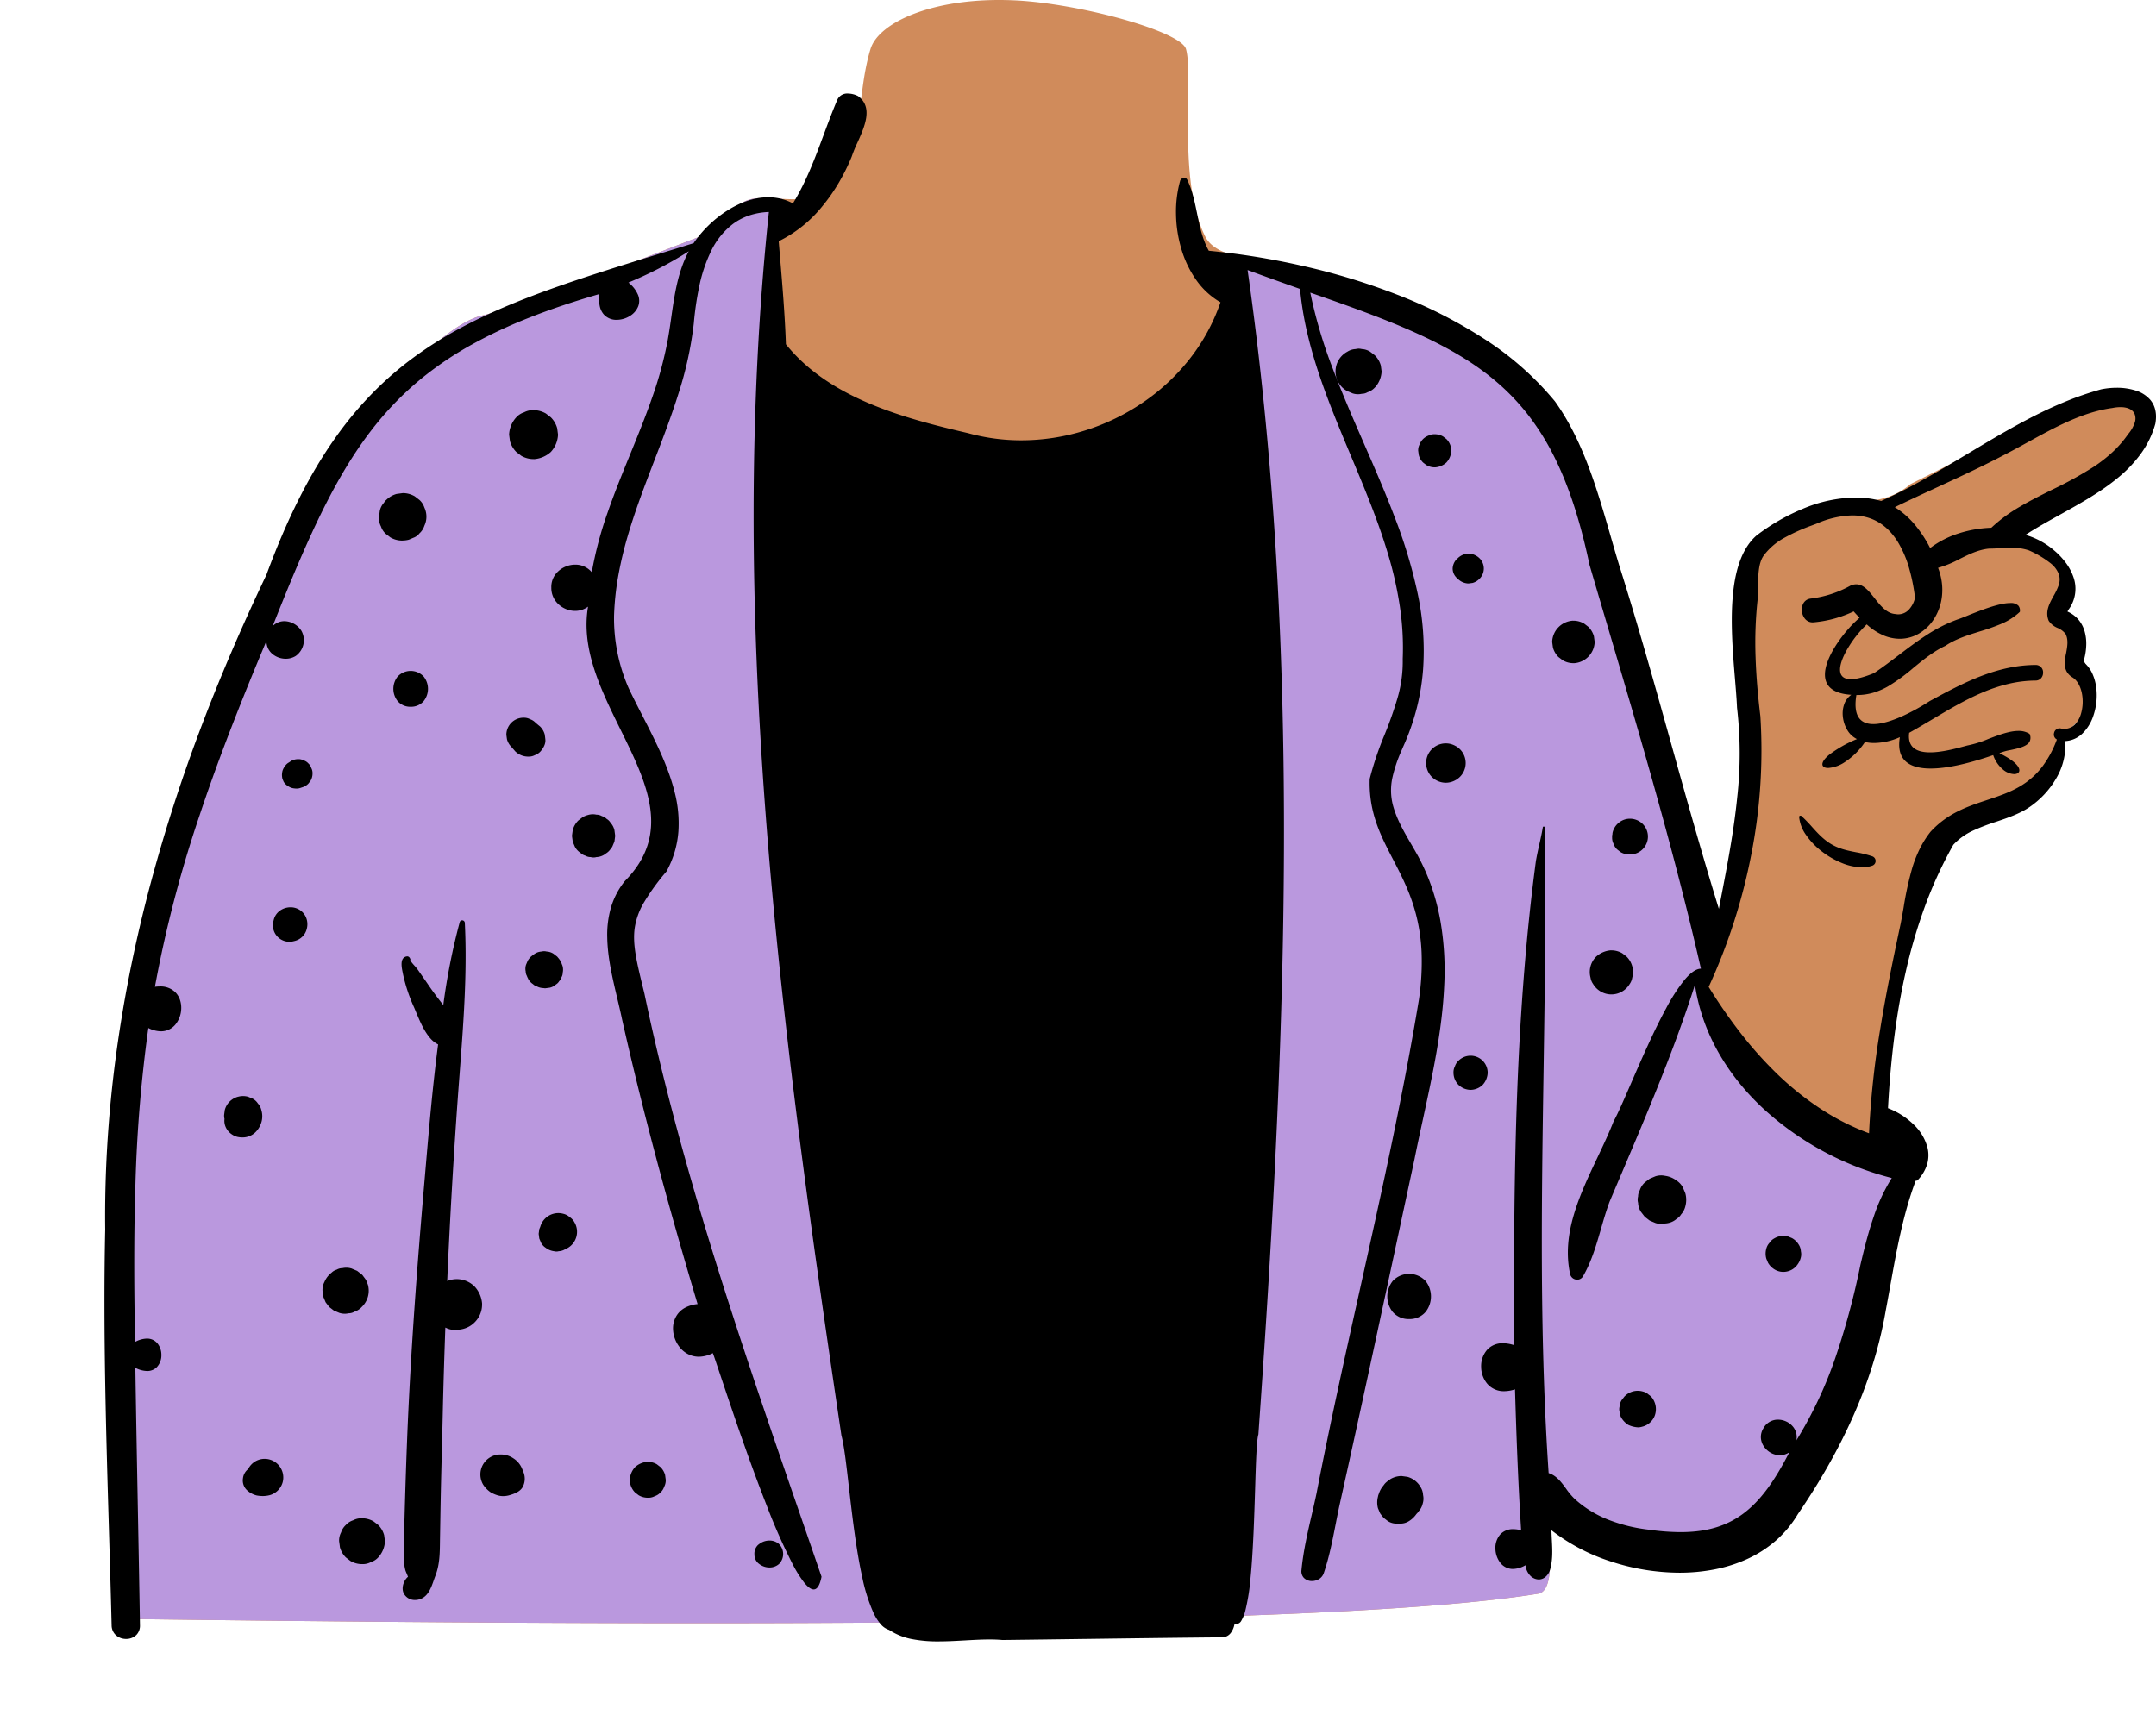 <svg xmlns="http://www.w3.org/2000/svg" width="970.13" height="772" viewBox="0 0 970.13 772">
  <g id="body_jacket-polka-dots" data-name="body/jacket-polka-dots" transform="translate(0 39)">
    <path id="_Skin" data-name="✋ Skin" d="M401.4.183c29.132,1.438,74.492,13.927,76.76,21.909,3.541,12.464-4.068,59.191,8.659,84.36,5.426,10.729,26.028,9.767,34.01,13.262C547.541,131.4,626.612,153.578,642.916,181.5c6.532,11.185,46.671,149.975,68,220.781a205.312,205.312,0,0,0,8.073,22.2l1.085-5.313q13.044-64.193,13.044-77.722c0-14.093-11.242-73.552,0-88.673,11.129-14.97,37.95-27.209,50.017-27.453l.361,0a30.831,30.831,0,0,0,20.625-7.43l8.543-4.3q65.188-32.711,76.172-35.886c11.684-3.378,31.57,3.819,21.627,14.623q-9.943,10.8-49.97,38.225l-10.062,7.994,1.216.635q19.506,10.268,22.938,17.286,3.538,7.233-3.4,17.112l.7.684q8.768,8.6,8.768,11.543v9.571q8.723,12.774,4.361,21.307t-13.83,14.787q-6.977,18.354-16.618,26.126t-33.324,12.939L806.958,404.7l-11.577,47.994-5.834,53.553,1.694,1.226c7.851,5.718,12.88,9.957,12.88,14.337,0,6.824-31.677,167.3-80.96,174.485-10.659,1.553-65.935-6.066-84.085-20.83l.268,1.595q6.406,38.689-2.71,40.183Q524.6,735.611.282,728.594-2.837,450.312,28.494,357.93c53.42-157.513,112.318-211.312,132.923-215.92,18.049-4.036,80.638-28.947,98.134-35.558,11.421-4.316,13.868-17.255,26.882-17.255l1.052.005c12.586.126,23.748,2.377,30.018-4.1,16.456-16.987,11.856-40.5,18.683-63.014C339.948,9.687,365.653-1.581,401.4.183Z" transform="translate(55.504 -39)" fill="#d08b5b"/>
    <path id="_Jacket" data-name="🧥 Jacket" d="M286.433,0l1.052.005C290.6.037,293.62.2,296.5.325l-6.077,20.707-.131,2.175q-5.919,107.09,104.882,102.53T505.4,55.644l-.023-1.33V27.127l1.162.223c5.607,1.049,11.01,1.733,14.287,3.167C547.541,42.208,626.612,64.381,642.916,92.3c6.532,11.185,46.671,149.975,68,220.781q1.169,3.881,2.434,7.575v13.994l-.232.849q-11.213,41.938,29.859,68.577,29.112,18.882,59.8,24.514a7.4,7.4,0,0,1,1.348,4.024c0,6.824-31.677,167.3-80.96,174.485-10.659,1.553-65.935-6.066-84.085-20.83l.268,1.595.25,1.533q5.973,37.186-2.96,38.651Q524.6,646.414.282,639.4-2.837,361.115,28.494,268.734C81.914,111.22,140.812,57.422,161.417,52.814c18.049-4.036,80.638-28.947,98.134-35.558C270.972,12.94,273.419,0,286.433,0Z" transform="translate(55.504 50.197)" fill="#ba98de"/>
    <path id="_Ink" data-name="🖍 Ink" d="M375.345,696.619a59.649,59.649,0,0,1-11.92-1.023,28.108,28.108,0,0,1-10.342-4.148,8.3,8.3,0,0,1-3.837-2.62,22.069,22.069,0,0,1-3.25-5.158,76.682,76.682,0,0,1-5.013-15.944c-2.773-12.471-4.56-28.02-6-40.515-1.168-10.16-2.177-18.935-3.367-23.233L330,593.079c-5.874-39.656-12.683-86.61-18.646-134.184-6.2-49.492-10.741-93.663-13.874-135.038-1.755-23.18-3.095-45.949-3.982-67.676-.942-23.076-1.41-45.852-1.39-67.693.021-22.989.582-45.748,1.669-67.645,1.136-22.9,2.883-45.618,5.194-67.531a31.356,31.356,0,0,0-8.947,1.6,26.588,26.588,0,0,0-7.189,3.761,33.743,33.743,0,0,0-9.919,12.358,67.26,67.26,0,0,0-5.339,16.055,141.2,141.2,0,0,0-2.394,16.452,163.526,163.526,0,0,1-6.817,31.268c-3.172,10.186-7.082,20.357-10.862,30.193l0,0c-4.29,11.16-8.726,22.7-12.09,34.285a169.126,169.126,0,0,0-4.174,17.584A123.921,123.921,0,0,0,229.3,235a78.574,78.574,0,0,0,6.489,32.42c1.884,4,3.944,8.01,6.124,12.258,5.746,11.2,11.687,22.774,14.63,34.634a55.567,55.567,0,0,1,1.713,17.888,44.2,44.2,0,0,1-1.637,8.966,45.311,45.311,0,0,1-3.716,8.935,101.2,101.2,0,0,0-10.131,13.947,31.633,31.633,0,0,0-4.157,11.409c-1.08,7.527.911,15.613,4.209,29.01l.129.522c4.04,19.288,8.724,38.821,14.317,59.716,4.982,18.613,10.578,37.887,17.107,58.926,12.128,39.079,25.711,78.426,38.846,116.477,3.094,8.963,6.294,18.232,9.438,27.394-.73,3.805-1.918,5.734-3.531,5.735-1.167,0-2.584-1.01-4.21-3a52.442,52.442,0,0,1-5.136-8.15A268.541,268.541,0,0,1,298.005,635.5c-8.1-20.577-15.984-44.126-20.693-58.2l-.011-.033c-1.756-5.246-3.025-9.036-3.549-10.388a13.982,13.982,0,0,1-6.273,1.618,10.62,10.62,0,0,1-4.622-1.039,11.46,11.46,0,0,1-3.6-2.736,13.69,13.69,0,0,1-3.391-8.274,10.8,10.8,0,0,1,2.36-7.536,10.548,10.548,0,0,1,3.476-2.692,15.313,15.313,0,0,1,5.194-1.412c-14.1-47.2-25.221-89.127-34-128.191l-.256-1.216c-.58-2.7-1.22-5.395-1.9-8.251-2.137-9-4.347-18.3-4.5-27.333a44.4,44.4,0,0,1,1.594-13.21,34.625,34.625,0,0,1,6.322-12.172c21.125-21.362,9.9-44.142-1.983-68.26-8.765-17.79-17.829-36.184-14.569-55.249a9.708,9.708,0,0,1-5.824,1.915,10.911,10.911,0,0,1-4.24-.88,11.235,11.235,0,0,1-3.583-2.436,9.852,9.852,0,0,1-2.882-7.119,9.431,9.431,0,0,1,2.721-7.009,11.372,11.372,0,0,1,8.025-3.377,9.617,9.617,0,0,1,7.465,3.415,168.778,168.778,0,0,1,7.136-26.905c3.031-8.771,6.61-17.538,10.072-26.017,3.387-8.3,6.89-16.875,9.876-25.451a172.275,172.275,0,0,0,7.123-26.279l.293-1.707c.486-2.828.9-5.739,1.3-8.555v-.01C256.522,90.492,258,80.129,262.923,71a173.776,173.776,0,0,1-27.15,14.07,13.967,13.967,0,0,1,4.357,5.638,7.062,7.062,0,0,1,.077,4.98,9.029,9.029,0,0,1-3.84,4.465,11.36,11.36,0,0,1-5.869,1.7,7.586,7.586,0,0,1-5.812-2.429,8.285,8.285,0,0,1-1.8-3.645,15.862,15.862,0,0,1-.173-5.544c-11.664,3.374-21.941,6.834-31.418,10.578a216.249,216.249,0,0,0-25.712,12.007,154.769,154.769,0,0,0-21,13.879,137.533,137.533,0,0,0-17.27,16.193c-9.93,11.041-18.61,24.1-27.318,41.1-8.652,16.888-16.785,36.731-24.285,55.658a7.46,7.46,0,0,1,5.277-2.189,9.3,9.3,0,0,1,7.65,4.366,8.69,8.69,0,0,1-2.605,11.319,8.361,8.361,0,0,1-4.459,1.229,9.37,9.37,0,0,1-5.954-2.112,7.5,7.5,0,0,1-2.73-5.924l-1.544,3.682c-12.142,29.034-21.2,52.772-28.5,74.706a550.345,550.345,0,0,0-20.138,77.292,16.024,16.024,0,0,1,2.229-.163,9.478,9.478,0,0,1,7.039,2.693,8.92,8.92,0,0,1,2.022,3.4,11.252,11.252,0,0,1,.549,4,11.8,11.8,0,0,1-2.533,6.941,8.346,8.346,0,0,1-6.621,3.156,12.764,12.764,0,0,1-5.646-1.48,640.467,640.467,0,0,0-5.815,70.5c-.8,24.91-.539,49.762-.174,70.786a11.657,11.657,0,0,1,5.321-1.518,6.005,6.005,0,0,1,4.865,2.282,8.186,8.186,0,0,1,1.669,5.019,7.779,7.779,0,0,1-2.048,5.557,6.025,6.025,0,0,1-4.394,1.744,12.009,12.009,0,0,1-5.262-1.433c.326,21.706.744,43.774,1.149,65.116.315,16.6.64,33.77.921,50.745a5.874,5.874,0,0,1-1.606,4.332,6.5,6.5,0,0,1-4.634,1.818,6.827,6.827,0,0,1-4.411-1.539,6.022,6.022,0,0,1-2.1-4.61c-.347-13.894-.766-28.01-1.172-41.66C.73,602.963-.647,556.694.337,511.22c-.149-12.677.174-25.614.96-38.454.768-12.547,2-25.354,3.659-38.066,1.62-12.407,3.7-25.071,6.166-37.64,2.409-12.252,5.263-24.76,8.483-37.175a730.61,730.61,0,0,1,23.15-72.8C51.4,264.041,61.534,240.328,72.878,216.6c9.151-24.9,19.251-45.013,30.876-61.472a161.687,161.687,0,0,1,18.114-21.564,152.249,152.249,0,0,1,20.31-16.979c13.186-9.237,28.58-17.117,48.445-24.8,18.091-7,37.943-13.132,60.93-20.237l.007,0q6.552-2.025,13.532-4.193a52.79,52.79,0,0,1,14.553-14.292c6.367-4.171,12.954-6.375,19.047-6.375a23.277,23.277,0,0,1,11.1,2.748c5.942-9.591,9.985-20.485,13.894-31.02,1.953-5.262,3.972-10.7,6.185-15.848A4.9,4.9,0,0,1,334.54,0a10.4,10.4,0,0,1,4.575,1.159c3.064,2.24,4.259,5.391,3.655,9.634-.528,3.707-2.367,7.789-3.989,11.39a59.048,59.048,0,0,0-2.568,6.286,92.219,92.219,0,0,1-5.67,11.474,80.919,80.919,0,0,1-7.39,10.631,58.187,58.187,0,0,1-19.76,15.9c.208,2.534.432,5.2.611,7.335,1.073,12.78,2.182,25.99,2.628,39.035,8.822,10.943,21.033,19.629,37.33,26.555,14.686,6.241,30.737,10.211,44.629,13.443a89.987,89.987,0,0,0,23.984,3.225,95.822,95.822,0,0,0,28.567-4.4,98.459,98.459,0,0,0,25.964-12.509,93.66,93.66,0,0,0,21.1-19.583,86.685,86.685,0,0,0,13.977-25.622,34.3,34.3,0,0,1-11.041-10.212A47.517,47.517,0,0,1,484.5,69.7a58.014,58.014,0,0,1-2.336-15.6,52.087,52.087,0,0,1,1.881-14.886,2.011,2.011,0,0,1,1.829-1.267,1.438,1.438,0,0,1,1.341.847c2.29,4.709,3.372,10,4.419,15.122,1.172,5.73,2.383,11.653,5.288,16.845a334.711,334.711,0,0,1,41.766,6.711A299,299,0,0,1,581.624,90.5a213.745,213.745,0,0,1,39.519,20.1,137.711,137.711,0,0,1,31.51,27.913c12.668,17.654,18.991,39.579,25.106,60.782l0,.005c1.26,4.368,2.562,8.884,3.882,13.213,8.449,26.77,16.124,54.274,23.546,80.872l0,.011c6.745,24.173,13.72,49.168,21.252,73.528l1.866-9.68c2.45-12.786,4.96-26.425,6.362-40.235a177.618,177.618,0,0,0-.059-40.575l-.062-1.3c-.181-3.466-.51-7.442-.858-11.651-1.829-22.1-4.333-52.366,9.713-64.593a92.4,92.4,0,0,1,20.83-12.011,62.776,62.776,0,0,1,23.619-5.062,42.972,42.972,0,0,1,11.61,1.543C813,177.344,826,169.544,838.58,162c9.414-5.646,19.145-11.482,29.019-16.525,5.315-2.715,10.247-4.99,15.078-6.956a138.867,138.867,0,0,1,15.766-5.392,35.433,35.433,0,0,1,7.026-.711,27.557,27.557,0,0,1,8.513,1.249,14.167,14.167,0,0,1,6.56,4.168c2.294,2.729,3.069,6.344,2.3,10.746a42.018,42.018,0,0,1-6.518,13.516,58.029,58.029,0,0,1-10.253,10.778c-7.769,6.457-17.1,11.642-26.122,16.656-5.522,3.069-10.738,5.967-15.538,9.1a34.557,34.557,0,0,1,12.8,6.923,33.115,33.115,0,0,1,5.226,5.484,23.732,23.732,0,0,1,3.452,6.341,15.757,15.757,0,0,1-2.327,15.182,4.511,4.511,0,0,1-.25.59,13.557,13.557,0,0,1,5.031,3.757,14.292,14.292,0,0,1,2.685,5.223,20.274,20.274,0,0,1,.714,6.033,27.512,27.512,0,0,1-.881,6.187c-.087.888-.234,1.085-.289,1.159-.029.039-.029.039.026.093a5.356,5.356,0,0,1,.743.978,14.557,14.557,0,0,1,3.275,4.768,21.809,21.809,0,0,1,1.625,6.048,28.363,28.363,0,0,1-1.441,13.034,19.551,19.551,0,0,1-4.783,7.608,12.085,12.085,0,0,1-7.707,3.4,29.327,29.327,0,0,1-4.194,16.947,38.707,38.707,0,0,1-5.381,7.178,39.9,39.9,0,0,1-6.755,5.726c-4.359,2.921-9.621,4.7-14.709,6.421a91.813,91.813,0,0,0-10.484,4.026,28.12,28.12,0,0,0-8.857,6.363,188.506,188.506,0,0,0-12.812,27.823,238.008,238.008,0,0,0-8.64,29.514c-4.1,18.1-6.7,38.123-7.943,61.217a33.51,33.51,0,0,1,11.334,7.149,22.144,22.144,0,0,1,6.472,10.7,14.49,14.49,0,0,1-.182,7.35,17.985,17.985,0,0,1-4.447,7.361h-.01c-.232.027-.471.055-.71.075-5.674,15.141-8.574,31.326-11.379,46.979-.664,3.706-1.35,7.533-2.061,11.281a190.741,190.741,0,0,1-5.924,24.521,217.092,217.092,0,0,1-8.89,23.485c-3.3,7.41-7.126,14.96-11.383,22.441-4.009,7.045-8.518,14.241-13.4,21.386a49.519,49.519,0,0,1-9.982,11.964,53.258,53.258,0,0,1-12.737,8.175,65.406,65.406,0,0,1-14.686,4.686,81.9,81.9,0,0,1-15.828,1.5,99.943,99.943,0,0,1-31.174-5.148A86.607,86.607,0,0,1,651.1,646.6c.028,1.448.105,2.913.18,4.329.247,4.667.5,9.494-1.03,14.119a6.875,6.875,0,0,1-2.176,2.818,4.569,4.569,0,0,1-2.676.88,5.465,5.465,0,0,1-3.878-1.758,7.885,7.885,0,0,1-2.111-4.649,11.6,11.6,0,0,1-5.618,1.68,7.126,7.126,0,0,1-5.727-2.8,10.69,10.69,0,0,1-2.175-6.157,9.163,9.163,0,0,1,2.292-6.719,7.71,7.71,0,0,1,5.724-2.237,13.978,13.978,0,0,1,3.554.5c-1.431-22.467-2.2-44.672-2.758-63.429a15.912,15.912,0,0,1-4.87.834,9.723,9.723,0,0,1-7.64-3.373,11.89,11.89,0,0,1-2.717-7.421,11.127,11.127,0,0,1,2.894-8.071,9.346,9.346,0,0,1,6.887-2.722,16.473,16.473,0,0,1,5.044.874l-.023-9.085c-.071-33.24.05-68.911,1.4-104.543,1.464-38.53,4.215-72.592,8.41-104.132.424-2.575,1-5.149,1.563-7.638.564-2.506,1.146-5.092,1.567-7.672a.389.389,0,0,1,.407-.332.5.5,0,0,1,.516.462c.533,36.261-.031,73.163-.576,108.85-.455,29.777-.926,60.566-.757,90.852.189,33.963,1.18,63.67,3.031,90.818,3.5,1.067,5.7,4.066,7.822,6.966a30.559,30.559,0,0,0,3.929,4.683,49.142,49.142,0,0,0,15.551,9.5,71.919,71.919,0,0,0,17.8,4.309,102.634,102.634,0,0,0,14.282,1.1c11.848,0,20.955-2.758,28.66-8.681,7.188-5.525,13.436-13.928,20.259-27.246a7.579,7.579,0,0,1-4.274,1.318,8.418,8.418,0,0,1-4.333-1.244,9.016,9.016,0,0,1-3.156-3.19,7.623,7.623,0,0,1-1.043-3.59,7.345,7.345,0,0,1,1.028-3.908l.129-.217a7.325,7.325,0,0,1,6.557-3.854,8.869,8.869,0,0,1,3.676.817,8.621,8.621,0,0,1,3,2.273,7.391,7.391,0,0,1,1.471,2.78,7.668,7.668,0,0,1,.133,3.435A185.561,185.561,0,0,0,779.2,567.944a335.711,335.711,0,0,0,10.928-40.8l.788-3.3c1.328-5.5,2.98-11.969,5.166-18.3a81.171,81.171,0,0,1,8.144-17.467,135.116,135.116,0,0,1-57.4-30.88c-17.342-16.007-28.115-35.4-31.154-56.1-9.175,28.826-21.347,57.469-33.119,85.169l-.007.017c-1.732,4.076-3.523,8.29-5.273,12.43-1.521,4.052-2.739,8.278-3.917,12.364-2.071,7.185-4.213,14.614-8.053,21.237a2.969,2.969,0,0,1-2.62,1.509,3.24,3.24,0,0,1-3.122-2.26c-4.082-18.25,4.211-35.769,12.232-52.711,2.665-5.63,5.182-10.947,7.278-16.309,1.846-3.269,4.653-9.733,7.9-17.218,4.515-10.4,10.134-23.341,15.708-33.571a80.494,80.494,0,0,1,8.23-12.767c2.818-3.382,5.327-5.108,7.46-5.132-5.347-23.435-11.892-49-20.012-78.164-7.233-25.978-15-52.288-22.518-77.731-2.5-8.459-5.081-17.2-7.6-25.794-4.247-20.21-9.634-36.516-16.47-49.85a110.855,110.855,0,0,0-11.35-17.91A100.43,100.43,0,0,0,626.663,130c-9.4-8.1-20.753-15.049-35.734-21.88-13.3-6.062-28.357-11.58-48.348-18.518a214.979,214.979,0,0,0,10.07,34.06c4.252,11.315,9.263,22.8,14.108,33.906l0,.009c4.785,10.966,9.732,22.306,13.964,33.511a221.887,221.887,0,0,1,10.145,33.792,122.741,122.741,0,0,1,2.476,34.278,102.522,102.522,0,0,1-2.841,17.387,105.317,105.317,0,0,1-6.2,17.587l-.787,1.844a63.264,63.264,0,0,0-3.977,11.886,26.762,26.762,0,0,0,.233,12.459c1.679,6.258,5.005,11.969,8.222,17.492,1.069,1.834,2.173,3.731,3.2,5.619A93.9,93.9,0,0,1,597.3,357.44a101.108,101.108,0,0,1,3.749,14.417,130.883,130.883,0,0,1,1.793,29.671c-.879,20.026-5.291,40.362-9.558,60.028-1.29,5.945-2.624,12.092-3.805,18.012-2.332,10.844-4.7,21.874-6.984,32.542l-.083.388c-8.61,40.155-17.513,81.677-26.593,122.46-.664,3.017-1.269,6.114-1.855,9.108-1.42,7.261-2.888,14.766-5.314,21.842a5.029,5.029,0,0,1-2.135,2.661,6.083,6.083,0,0,1-3.172.885,4.978,4.978,0,0,1-3.711-1.489,4.308,4.308,0,0,1-1.013-3.407c.779-8.36,2.712-16.7,4.581-24.769.741-3.2,1.507-6.505,2.191-9.772,5.987-31.01,12.972-62.383,19.727-92.723l0-.009c9.42-42.31,19.161-86.061,26.345-129.5a115.043,115.043,0,0,0,1.2-21.195,81.657,81.657,0,0,0-2.4-16.693c-2.512-9.924-6.544-17.691-10.442-25.2-5.655-10.9-11-21.185-10.5-36.278a146.1,146.1,0,0,1,6.663-19.792A172.308,172.308,0,0,0,581.846,272a58.221,58.221,0,0,0,2.326-17.549,125.068,125.068,0,0,0-1.329-23.857,167.908,167.908,0,0,0-5.181-22.985c-4.453-15.1-10.722-30.058-16.785-44.526-5.035-12.016-10.24-24.437-14.384-36.883-2.231-6.7-3.985-12.874-5.362-18.87a145.834,145.834,0,0,1-3.164-19.38l-9.45-3.371c-5.7-2.041-10.064-3.627-14.144-5.14,11.371,79.527,16.72,165.126,16.355,261.685-.155,40.922-1.316,83.9-3.55,131.4-1.826,38.818-4.349,80.422-7.942,130.929-.8,2.531-1.1,12.28-1.482,24.623-.385,12.416-.865,27.864-2.044,39.873a93.79,93.79,0,0,1-2.379,14.929,16.559,16.559,0,0,1-1.736,4.353,2.759,2.759,0,0,1-2.179,1.57h0a2.119,2.119,0,0,1-.9-.217,9.346,9.346,0,0,1-1.746,4.272,4.963,4.963,0,0,1-4.046,1.928h-.028c-20.807.19-41.922.472-62.342.745l-.236,0c-11.814.158-24.031.321-36.042.464-1.756-.162-3.669-.24-5.848-.24-3.56,0-7.225.206-11.1.424h-.014l-.154.009h-.015C383.146,696.4,379.225,696.619,375.345,696.619ZM786.511,189.864h0a42.405,42.405,0,0,0-16.148,3.734l-2.326.872a85.043,85.043,0,0,0-11.889,5.343,28.569,28.569,0,0,0-9.614,8.226c-2.392,3.437-2.428,9.179-2.46,14.245-.011,1.795-.022,3.486-.141,4.925a179.713,179.713,0,0,0-.973,26.558c.255,7.927.96,16.6,2.155,26.5a242.926,242.926,0,0,1-4.109,62.314,261.378,261.378,0,0,1-19.154,59.486,235.093,235.093,0,0,0,14.135,20.476,175.14,175.14,0,0,0,16.575,18.589,133.678,133.678,0,0,0,19.258,15.524A109.663,109.663,0,0,0,794,467.938a397.759,397.759,0,0,1,5.121-47.423c2.417-14.832,5.386-29.454,9.1-46.845l.261-1.356c.379-2,.736-4.04,1.082-6.013a146.353,146.353,0,0,1,3.889-17.81,56.6,56.6,0,0,1,3.3-8.416,43.608,43.608,0,0,1,4.928-7.847c7.733-8.4,16.691-11.374,25.354-14.254,6.3-2.094,12.245-4.071,17.665-7.972a34.191,34.191,0,0,0,7.586-7.505,47.785,47.785,0,0,0,6.236-11.777,2.536,2.536,0,0,1-1.26-2.948,2.575,2.575,0,0,1,2.45-2.09,2.9,2.9,0,0,1,.771.109,8.149,8.149,0,0,0,1.417.129,6.571,6.571,0,0,0,4.759-1.986,11.454,11.454,0,0,0,2.743-4.9,19.447,19.447,0,0,0,.349-9.228c-.671-3.211-2.127-5.689-4.1-6.976a7.576,7.576,0,0,1-2.465-2.284,6.45,6.45,0,0,1-.99-2.67,19.219,19.219,0,0,1,.485-6.028c.546-2.969,1.111-6.039-.262-8.658a8.848,8.848,0,0,0-3.562-2.672,8.823,8.823,0,0,1-4.009-3.227c-1.707-4.119.284-7.725,2.21-11.211a27.853,27.853,0,0,0,2.259-4.765,7.767,7.767,0,0,0,.109-4.917,11.549,11.549,0,0,0-3.866-5.1,44.078,44.078,0,0,0-9.638-5.7,23.413,23.413,0,0,0-7.977-1.161c-1.662,0-3.322.093-4.928.183l-.091.005c-1.568.088-3.187.179-4.726.179h-.151c-4.818.45-9.117,2.593-13.274,4.667a47.413,47.413,0,0,1-9.706,3.981,28.356,28.356,0,0,1,1.678,6.541,26.039,26.039,0,0,1,.064,6.261,23.736,23.736,0,0,1-3.936,10.758,20.054,20.054,0,0,1-6.54,6.1,17.039,17.039,0,0,1-8.518,2.275,18.821,18.821,0,0,1-7.32-1.536,26.744,26.744,0,0,1-7.528-4.938,51.583,51.583,0,0,0-9.031,11.637c-2.594,4.635-3.536,8.414-2.65,10.641.629,1.581,2.152,2.382,4.526,2.382,2.534,0,6.041-.919,10.426-2.73,3.823-2.552,7.54-5.375,11.134-8.106,4.053-3.079,8.244-6.264,12.585-9.053a67.22,67.22,0,0,1,13.911-7.012l.305-.1c.92-.3,2.343-.875,4.144-1.6,5.6-2.258,14.071-5.669,19.223-5.669a4.738,4.738,0,0,1,3.654,1.178,3.447,3.447,0,0,1,.663,2.8,28.273,28.273,0,0,1-8.416,5.41,93.55,93.55,0,0,1-9.766,3.442c-5.293,1.65-10.767,3.356-15.308,6.428-5.289,2.446-9.923,6.243-14.4,9.916a82.374,82.374,0,0,1-11.572,8.418,30.951,30.951,0,0,1-6.454,2.761,25.558,25.558,0,0,1-7.284,1.046h-.02l-.327,0c-.82,4.974-.317,8.579,1.495,10.714,1.333,1.57,3.392,2.366,6.121,2.366,3.467,0,7.983-1.258,13.422-3.738a94.451,94.451,0,0,0,11.922-6.6l2.773-1.5c14.313-7.733,28.515-14.681,44.877-14.775h.029a3.286,3.286,0,0,1,3.369,3.448,3.733,3.733,0,0,1-.842,2.442,3.288,3.288,0,0,1-2.556,1.141,54.473,54.473,0,0,0-12.527,1.564,73.041,73.041,0,0,0-11.774,3.981c-7.648,3.277-15.034,7.672-22.177,11.922-3.4,2.021-6.907,4.11-10.372,6.032-.342,2.676.132,4.771,1.412,6.224,1.51,1.716,4.183,2.586,7.943,2.586,5.33,0,11.583-1.683,15.72-2.8l1.065-.286a48.3,48.3,0,0,0,9.5-2.967c4.635-1.771,9.427-3.6,13.512-3.6a8.9,8.9,0,0,1,5.013,1.331,3.991,3.991,0,0,1,.019,3.476c-1.206,2.233-5.1,3.059-8.541,3.789a23.01,23.01,0,0,0-5.069,1.436c7.174,3.445,9.333,6.418,8.962,8.05-.194.85-1.069,1.358-2.343,1.358a8.286,8.286,0,0,1-4.892-1.969,14.7,14.7,0,0,1-4.507-6.579l-1.513.516c-10.91,3.667-19.874,5.526-26.643,5.526-5.7,0-9.724-1.35-11.973-4.014-1.978-2.343-2.6-5.744-1.86-10.108a29.2,29.2,0,0,1-11.5,2.624,19.425,19.425,0,0,1-4.205-.444,31.512,31.512,0,0,1-8.988,8.988,15.34,15.34,0,0,1-7.564,2.708c-1.454,0-2.391-.5-2.571-1.364-.242-1.165.855-2.817,3.09-4.652a55.207,55.207,0,0,1,12.433-7,10.325,10.325,0,0,1-4.418-4.186,14.765,14.765,0,0,1-1.958-6.16,12.46,12.46,0,0,1,.664-5.4,8.648,8.648,0,0,1,3.172-4.177c-6.342-.387-10.186-2.477-11.424-6.21-1.546-4.66,1.278-10.8,3.919-15.135a59.87,59.87,0,0,1,5.522-7.563,51.254,51.254,0,0,1,5.7-5.768c-1.006-1.017-1.878-1.955-2.665-2.864a52.8,52.8,0,0,1-8.737,3.255,53.532,53.532,0,0,1-9.263,1.665c-.155.014-.31.021-.462.021a4.381,4.381,0,0,1-3.453-1.637,6.374,6.374,0,0,1-1.393-3.624c-.17-2.412.961-5.029,3.868-5.439a49.174,49.174,0,0,0,18.07-5.872,6.357,6.357,0,0,1,2.515-.56c3.316,0,5.743,3.064,8.312,6.308,2.654,3.351,5.4,6.816,9.333,7.074a6.84,6.84,0,0,0,1.32.133,6.591,6.591,0,0,0,4.92-2.326,11.472,11.472,0,0,0,2.578-5.116,84.053,84.053,0,0,0-2.668-13.382,47.665,47.665,0,0,0-5.148-11.9c-4.91-7.824-11.761-11.792-20.363-11.793Zm120.628-48.731a18.794,18.794,0,0,0-3.665.4c-13.341,1.8-25.959,8.747-38.161,15.461-3.4,1.869-6.606,3.635-9.838,5.3-10.126,5.349-20.634,10.2-30.795,14.9l-.008,0c-6.262,2.894-12.733,5.884-19.079,8.971a37.732,37.732,0,0,1,9.07,7.947,56.837,56.837,0,0,1,6.84,10.44,43.113,43.113,0,0,1,13.035-6.65,54.441,54.441,0,0,1,14.486-2.481,69.531,69.531,0,0,1,12.8-9.441c4.63-2.744,9.625-5.231,14.456-7.636a173.088,173.088,0,0,0,18.9-10.41,65.285,65.285,0,0,0,8.372-6.544,48.468,48.468,0,0,0,7.054-8.138,15.15,15.15,0,0,0,2.96-5.17,5.545,5.545,0,0,0-.121-4c-.9-1.9-3.137-2.946-6.3-2.946ZM139.768,677.991a5.573,5.573,0,0,1-5-2.8c-1.376-2.488-.14-6.034,1.83-7.66a1.763,1.763,0,0,0-.088-.192c-.022-.043-.042-.084-.062-.126-.142-.411-.319-.818-.491-1.211a13.7,13.7,0,0,1-.569-1.45,23.894,23.894,0,0,1-.661-7.3c.007-.543.013-1.1.011-1.645,0-4.344.123-8.759.242-13.029v-.006q.039-1.4.077-2.795c.336-12.159.7-23.163,1.109-33.639,1.634-41.336,4.862-81.947,7.491-112.71l1.088-12.657c1.473-17.107,2.969-33.835,5.072-50.423.1-.772.2-1.6.31-2.4a11.1,11.1,0,0,1-3.041-2.239c-3.1-3.257-5.1-8.053-6.869-12.284q-.232-.555-.46-1.1l-.44-1.038a73.327,73.327,0,0,1-4.99-15l-.094-.48-.044-.218c-.458-2.236-1.223-5.979,1.059-7.022a2.417,2.417,0,0,1,.981-.249c.664,0,1.144.443,1.429,1.318a.584.584,0,0,1-.08.481,21.2,21.2,0,0,0,1.864,2.324,22.541,22.541,0,0,1,1.587,1.936l3.285,4.7,1.624,2.361c1.821,2.679,3.9,5.472,6.53,8.791a286.949,286.949,0,0,1,7.39-37.3,1.092,1.092,0,0,1,1.076-.835,1.2,1.2,0,0,1,1.223,1.145c.882,17.69-.036,35.3-1.049,50.19-.387,5.722-.83,11.53-1.259,17.146l0,.041c-.335,4.395-.682,8.939-1,13.394-1.9,26.639-3.455,53.7-4.621,80.42a10.5,10.5,0,0,1,1.27-.44,11.323,11.323,0,0,1,6.061,0,11.3,11.3,0,0,1,4.732,2.652l.287.278a12.829,12.829,0,0,1,3.346,7.69l-.007.36a11.2,11.2,0,0,1-1.559,5.75,11.558,11.558,0,0,1-4.08,4.09,11.434,11.434,0,0,1-5.75,1.55c-.21.02-.435.04-.66.05-.124,0-.247.007-.363.007a8.376,8.376,0,0,1-3.918-.957l-.2-.06c-.512,13.92-.92,27.665-1.211,40.85-.116,5.1-.25,10.249-.379,15.232-.173,6.677-.353,13.582-.49,20.377l-.112,5.938-.218,13.122q-.005.418-.01.833c-.062,5.139-.12,9.993-1.861,14.821l-.22.587c-.236.608-.458,1.244-.693,1.917-1.071,3.07-2.285,6.549-5.189,8.1a6.876,6.876,0,0,1-3.234.812Zm159.454-14.633a7.522,7.522,0,0,1-4.628-1.6l-.2-.15-.2-.159a5.2,5.2,0,0,1-1.722-3.953,5.422,5.422,0,0,1,1.553-4.226l.169-.141c.116-.1.243-.2.4-.31a7.518,7.518,0,0,1,4.617-1.593,6.415,6.415,0,0,1,4.293,1.545,6.357,6.357,0,0,1,0,9.044A6.4,6.4,0,0,1,299.221,663.358Zm-182.966-1.511h0l-.353-.007a10.19,10.19,0,0,1-5.21-1.411c-.445-.335-.893-.683-1.327-1.019l-.026-.02-.094-.072-.643-.5a10.342,10.342,0,0,1-2.649-4.551q-.041-.308-.082-.617l0-.024c-.091-.689-.186-1.4-.287-2.1a7.918,7.918,0,0,1,.89-3.97,7.814,7.814,0,0,1,2.13-3.318,7.611,7.611,0,0,1,3.32-2.131,7.7,7.7,0,0,1,3.627-.9l.353.007a10.175,10.175,0,0,1,5.2,1.411c.52.393,1.05.8,1.518,1.168l.571.442a10.27,10.27,0,0,1,2.65,4.55l.371,2.739a11.516,11.516,0,0,1-3.021,7.292,7.7,7.7,0,0,1-3.319,2.128A7.668,7.668,0,0,1,116.256,661.847Zm465.986-18.082a4.975,4.975,0,0,1-1.259-.166,7.053,7.053,0,0,1-3.5-1.12c-.535-.411-1.067-.824-1.657-1.283l-.254-.2a25.287,25.287,0,0,1-1.57-2.02c-.344-.805-.669-1.577-.969-2.291a10.251,10.251,0,0,1,.013-5.24l.007-.038a4.643,4.643,0,0,1,.24-.891l.216-.581a10.432,10.432,0,0,1,1.9-3.358l.389-.52a6.8,6.8,0,0,1,.622-.74,11.074,11.074,0,0,1,1.487-1.2c.276-.2.536-.385.782-.579a9.936,9.936,0,0,1,4.97-1.341l2.621.351a9.814,9.814,0,0,1,5.88,4.531,7.352,7.352,0,0,1,1.17,3.659,7.5,7.5,0,0,1-.18,3.92,7.409,7.409,0,0,1-1.76,3.35,6.835,6.835,0,0,1-1.049,1.28,11.26,11.26,0,0,1-3.341,3.19,7.061,7.061,0,0,1-3.51,1.12A4.88,4.88,0,0,1,582.242,643.765Zm-337.458-11.8-.3-.006a8.024,8.024,0,0,1-4.081-1.1l-1.64-1.258a8.21,8.21,0,0,1-2.08-3.571c-.079-.628-.167-1.262-.252-1.875l0-.021-.035-.252a9.027,9.027,0,0,1,2.37-5.71,9.254,9.254,0,0,1,5.386-2.374l.334,0a8.125,8.125,0,0,1,4.07,1.1l1.64,1.271a8.074,8.074,0,0,1,2.08,3.56c.082.652.174,1.314.263,1.953v.008l.026.188a6.143,6.143,0,0,1-.7,3.12,6,6,0,0,1-1.67,2.6,6.18,6.18,0,0,1-2.6,1.67A6.057,6.057,0,0,1,244.784,631.966Zm-65.4-.735a8.421,8.421,0,0,1-2.85-.472,14.414,14.414,0,0,1-2.68-1.19,12,12,0,0,1-3.462-3.53l-.008-.011a9.009,9.009,0,0,1,0-9.089,9.091,9.091,0,0,1,7.77-4.45h.1a10.135,10.135,0,0,1,5.818,1.78,9.938,9.938,0,0,1,3.73,4.36l.051.12c.207.488.4.949.579,1.43a7.938,7.938,0,0,1-.169,6.83c-1.138,2.147-3.6,3.109-5.852,3.768A10.574,10.574,0,0,1,179.383,631.231ZM71.24,631.2a16.056,16.056,0,0,1-2.726-.255,9.852,9.852,0,0,1-4.431-2.419,6.034,6.034,0,0,1-1.75-5.369,6.115,6.115,0,0,1,2.38-4.131l.009-.029-.48.37c.161-.143.324-.3.48-.443l.06-.057a3.234,3.234,0,0,0,.151-.3l.008-.018a8.362,8.362,0,0,1,2.99-2.99,8.385,8.385,0,0,1,12.26,9.42,8.362,8.362,0,0,1-5.829,5.829A12.78,12.78,0,0,1,71.24,631.2Zm618.8-30.917a11.722,11.722,0,0,1-4.395-1.127,9.711,9.711,0,0,1-2.93-2.92,6.027,6.027,0,0,1-.971-3.041,4.2,4.2,0,0,1,0-2.159,6.1,6.1,0,0,1,.971-3.039l1.279-1.652.13-.109a8.163,8.163,0,0,1,3.62-2.109,8.256,8.256,0,0,1,4.36,0,6.109,6.109,0,0,1,2.791,1.469,6.173,6.173,0,0,1,1.95,2.019l.158.283a8.525,8.525,0,0,1,.831,6.319,7.663,7.663,0,0,1-2.1,3.63,7.832,7.832,0,0,1-3.635,2.1l-.089.017-.09.024A6.272,6.272,0,0,1,690.038,600.286ZM587.063,551.549a9.374,9.374,0,0,1-7.369-3.176,11.18,11.18,0,0,1,0-13.984,10.132,10.132,0,0,1,14.737,0,11.179,11.179,0,0,1,0,13.984A9.371,9.371,0,0,1,587.063,551.549Zm-478.951-2.4a7.985,7.985,0,0,1-2.4-.376l-.917-.387c-.478-.2-1.02-.431-1.553-.652l-2.1-1.62-1.62-2.1-.517-1.232-.523-1.238-.37-2.749a7.79,7.79,0,0,1,.889-3.99,10.234,10.234,0,0,1,3.19-4.14,5.2,5.2,0,0,1,2.281-1.329,5.127,5.127,0,0,1,2.608-.7,7.906,7.906,0,0,1,1.735-.2,8,8,0,0,1,2.4.375l.684.289c.588.249,1.193.5,1.787.75l2.1,1.623a3.78,3.78,0,0,1,.658.771c.087.123.176.249.282.387l.45.589a6.859,6.859,0,0,1,1.111,2.207c.078.2.166.437.268.7a10.142,10.142,0,0,1,0,5.342,9.5,9.5,0,0,1-1.03,2.418,9.961,9.961,0,0,1-1.458,1.933l-.283.287a7.852,7.852,0,0,1-3.33,2.14,5.128,5.128,0,0,1-2.61.7A7.931,7.931,0,0,1,108.112,549.154ZM755.443,530.32a7.561,7.561,0,0,1-3.882-1.059,8.626,8.626,0,0,1-2.878-2.822,4.114,4.114,0,0,1-.337-.735c-.045-.119-.092-.241-.142-.355s-.095-.221-.145-.332a6.563,6.563,0,0,1-.307-.767,8.161,8.161,0,0,1,0-4.26,6.047,6.047,0,0,1,1.431-2.721,6.117,6.117,0,0,1,2.25-2.059,7.993,7.993,0,0,1,3.709-1.092l.36-.009c.08,0,.161,0,.239,0a5.927,5.927,0,0,1,2.812.694,6.82,6.82,0,0,1,.96.411,8.025,8.025,0,0,1,2.88,2.87,6.059,6.059,0,0,1,.95,2.979,5.973,5.973,0,0,1-.064,2.9l-.086.29a7.825,7.825,0,0,1-.988,2.189,1.194,1.194,0,0,1-.151.229,7.832,7.832,0,0,1-2.661,2.581,7.97,7.97,0,0,1-3.95,1.07Zm-552.094-9.158a4.014,4.014,0,0,1-1.055-.143,7.723,7.723,0,0,1-3.771-1.57,5.906,5.906,0,0,1-2.049-2.229l-.811-1.911-.279-2.12.279-2.109.441-1.04a8.432,8.432,0,0,1,5.879-5.88,8.541,8.541,0,0,1,2.246-.307,8.35,8.35,0,0,1,1.892.22l.344.087a6.434,6.434,0,0,1,2.869,1.5,6.518,6.518,0,0,1,2.17,2.369,8.412,8.412,0,0,1-3.029,11.521l-1.1.53a5.933,5.933,0,0,1-2.961.939A4.106,4.106,0,0,1,203.349,521.161Zm497.1-12.432a8.462,8.462,0,0,1-2.544-.4c-.613-.257-1.244-.525-1.853-.784l-.053-.023-.694-.294c-.541-.409-1.087-.832-1.616-1.241l-.019-.015-.575-.445-.37-.479c-.437-.567-.889-1.152-1.34-1.729a8.059,8.059,0,0,1-1.291-4.061,5.441,5.441,0,0,1,0-2.9,5.38,5.38,0,0,1,.74-2.75,8.188,8.188,0,0,1,2.261-3.519l.452-.35c.573-.444,1.166-.9,1.757-1.351.725-.308,1.675-.711,2.6-1.1a8.284,8.284,0,0,1,4.361-.2,10.865,10.865,0,0,1,5.16,2.15,8.313,8.313,0,0,1,2.81,3.058l1.1,2.611a11.084,11.084,0,0,1,.022,5.881,8.11,8.11,0,0,1-1.921,3.658,5.436,5.436,0,0,1-1.93,1.931,8.136,8.136,0,0,1-3.2,1.8l-.334.091-.121.03a.126.126,0,0,1-.059.01.061.061,0,0,1-.041.011,7.242,7.242,0,0,1-1.479.21A8.464,8.464,0,0,1,700.448,508.73ZM61.988,469.8a9.8,9.8,0,0,1-2.195-.25,7.189,7.189,0,0,1-2.221-.959,7.833,7.833,0,0,1-2.627-2.666,7.052,7.052,0,0,1-.992-3.6,6,6,0,0,1,.06-.839,6.475,6.475,0,0,1-.17-1.782l.3-2.259.02-.06a8.459,8.459,0,0,1,5.564-5.792l.327-.1h.05a8.489,8.489,0,0,1,4.53,0l2.029.85a6.369,6.369,0,0,1,2.391,2.2,6.323,6.323,0,0,1,1.529,2.9,9.594,9.594,0,0,1,.051,5.48,10.525,10.525,0,0,1-2.62,4.479,8.261,8.261,0,0,1-6.026,2.4Zm552.725-21.4a8.039,8.039,0,0,1-5.441-2.25,7.76,7.76,0,0,1-2.25-5.441,5.842,5.842,0,0,1,.66-2.959,5.727,5.727,0,0,1,1.372-2.259l.219-.211a7.7,7.7,0,0,1,10.88,0,7.709,7.709,0,0,1,2.25,5.43,8.526,8.526,0,0,1-2.25,5.441A8.007,8.007,0,0,1,614.714,448.4Zm63.359-42.952a9.55,9.55,0,0,1-4.829-1.31,9.683,9.683,0,0,1-3.431-3.429,6.659,6.659,0,0,1-1.12-2.781,9.741,9.741,0,0,1,2.246-9.205l.254-.264a11.064,11.064,0,0,1,6.547-2.857l.333.005a9.8,9.8,0,0,1,4.91,1.33l.68.523,0,0c.422.324.859.659,1.287,1a9.74,9.74,0,0,1,2.5,9.469,6.76,6.76,0,0,1-1.111,2.781,9.793,9.793,0,0,1-3.441,3.429A9.557,9.557,0,0,1,678.073,405.448ZM198.252,402.7h0c-.274-.039-.566-.079-.849-.11a6.155,6.155,0,0,1-.986-.11l-.325-.071-.3-.078a6.25,6.25,0,0,1-1.143-.461,4.136,4.136,0,0,1-1.832-1.069,6.265,6.265,0,0,1-2.139-2.33l-.14-.32a5.8,5.8,0,0,1-.471-1.07,3.937,3.937,0,0,1-.519-1.93,5.841,5.841,0,0,1,.052-2.738l.087-.3.77-1.83a9.33,9.33,0,0,1,1.359-1.76c.336-.3,1.127-.913,1.566-1.218l.274-.181a6.231,6.231,0,0,1,3.081-.981,4.138,4.138,0,0,1,2.21,0,6.23,6.23,0,0,1,3.081.981c.561.44,1.137.883,1.679,1.3l.489.586a8.213,8.213,0,0,1,1.641,2.867l.008.02c.067.163.14.342.221.537a6.276,6.276,0,0,1,.141,3.24,4.056,4.056,0,0,1-.551,2.039,3.971,3.971,0,0,1-1.049,1.79,4.094,4.094,0,0,1-1.451,1.46,6.133,6.133,0,0,1-2.759,1.45l-2.151.29ZM83.182,381.756a7.429,7.429,0,0,1-7.159-9.276l.16-.642a7.174,7.174,0,0,1,2.855-4.143,8.151,8.151,0,0,1,4.667-1.463,7.578,7.578,0,0,1,5.408,2.2,7.478,7.478,0,0,1,1.99,3.6,8.142,8.142,0,0,1-.09,3.99,7.408,7.408,0,0,1-5.31,5.338l-.651.16A7.627,7.627,0,0,1,83.182,381.756Zm707.637-33.513a24.983,24.983,0,0,1-9.241-2.027,38.319,38.319,0,0,1-8.987-5.266,32.881,32.881,0,0,1-6.939-7.283,16.776,16.776,0,0,1-3.1-8.077.511.511,0,0,1,.134-.4.654.654,0,0,1,.474-.193.636.636,0,0,1,.433.16,64.554,64.554,0,0,1,4.773,4.915c2.694,2.983,5.24,5.8,8.967,7.934,3.539,2.023,7.224,2.746,10.787,3.446a50.755,50.755,0,0,1,7.283,1.815,2.226,2.226,0,0,1,0,4.25A13.893,13.893,0,0,1,790.819,348.242Zm-570.727-4.423a4.877,4.877,0,0,1-1.3-.18,4.822,4.822,0,0,1-2.45-.66,4.946,4.946,0,0,1-2.151-1.25,7.444,7.444,0,0,1-2.5-2.73c-.334-.781-.663-1.561-.978-2.32l-.351-2.59.351-2.59.019-.079a9.689,9.689,0,0,1,2.46-4.221l1.941-1.5a9.133,9.133,0,0,1,2.368-.989,7.663,7.663,0,0,1,2.265-.351,7.377,7.377,0,0,1,1.616.181,4.791,4.791,0,0,1,2.449.659,4.927,4.927,0,0,1,2.15,1.25,5,5,0,0,1,1.75,1.751,7.338,7.338,0,0,1,1.74,3.3l.34,2.59-.34,2.59c-.314.73-.643,1.511-.98,2.32l-.894,1.211a6.624,6.624,0,0,1-1.917,1.778c-.2.144-.42.308-.68.5a7.214,7.214,0,0,1-3.619,1.149A4.812,4.812,0,0,1,220.092,343.819Zm466.357-1.342c-.1,0-.208,0-.315-.008a7.836,7.836,0,0,1-3.9-1.06l-1.56-1.211a5.746,5.746,0,0,1-1.6-2.488,5.8,5.8,0,0,1-.67-2.98l-.008-.191a2.86,2.86,0,0,1,.14-1.13,4.344,4.344,0,0,1,.16-1.141,8.146,8.146,0,0,1,5.62-5.619,7.967,7.967,0,0,1,2.112-.283,8.14,8.14,0,0,1,5.728,2.353,8.019,8.019,0,0,1-.009,11.378,7.967,7.967,0,0,1-3.55,2.071,8.142,8.142,0,0,1-2.145.308ZM86.429,312.8a7.894,7.894,0,0,1-1.036-.073,5.686,5.686,0,0,1-2.82-1.061,5.4,5.4,0,0,1-1.95-1.95l-.55-1.3a8.927,8.927,0,0,1-.2-1.561,1.359,1.359,0,0,0-.01-.2,10.408,10.408,0,0,1,.219-1.73,6.6,6.6,0,0,1,1.182-2.26,4.747,4.747,0,0,1,1.779-1.63l.066-.05.075-.05c.1-.067.192-.133.291-.2l.01-.007c.133-.091.271-.186.409-.284a6.428,6.428,0,0,1,3.26-.878c.065,0,.13,0,.192,0a4.833,4.833,0,0,1,2.3.563,4.653,4.653,0,0,1,2.08,1.339,4.758,4.758,0,0,1,1.34,2.081,4.885,4.885,0,0,1,.56,2.489,6.412,6.412,0,0,1-.88,3.26c-.364.472-.692.9-1.02,1.31a6.392,6.392,0,0,1-2.85,1.67l-.64.22A5.214,5.214,0,0,1,86.429,312.8Zm517.115-2.625a8.858,8.858,0,0,1-4.461-16.5,8.844,8.844,0,0,1,8.932,0,1.231,1.231,0,0,1,.139.061,8.831,8.831,0,0,1,3.151,3.149,8.778,8.778,0,0,1,0,8.86,8.85,8.85,0,0,1-3.151,3.151.575.575,0,0,1-.11.057l-.029.013A8.914,8.914,0,0,1,603.544,310.179ZM190.91,298.423h0c-.084,0-.168,0-.247,0a8.461,8.461,0,0,1-5.789-2.329c-.12-.134-.238-.274-.353-.41l-.178-.21-1.25-1.44a7.663,7.663,0,0,1-1.969-3.39c-.1-.645-.18-1.29-.263-1.913l-.018-.138a7.7,7.7,0,0,1,7.418-7.683l.273-.005c.084,0,.168,0,.25,0a5.646,5.646,0,0,1,2.709.674,5.847,5.847,0,0,1,2.48,1.59l1.461,1.219.423.344c.078.065.145.123.205.177a7.988,7.988,0,0,1,2.031,3.489c.12.775.218,1.527.3,2.3.266,2.421-1.492,4.632-2.26,5.47a5.926,5.926,0,0,1-2.489,1.6A5.839,5.839,0,0,1,190.91,298.423ZM137.784,275.98a7.427,7.427,0,0,1-5.84-2.518,8.871,8.871,0,0,1,0-11.09,8.03,8.03,0,0,1,11.683,0,8.866,8.866,0,0,1,0,11.09A7.43,7.43,0,0,1,137.784,275.98Zm523.5-19.6c-.095,0-.194,0-.294-.006a9.586,9.586,0,0,1-4.83-1.31l-.557-.43-.023-.018-.008-.006c-.441-.341-.9-.694-1.35-1.035a9.628,9.628,0,0,1-2.339-3.85l-.111-.37-.35-2.551a9.922,9.922,0,0,1,9.241-9.565l.328.005a9.555,9.555,0,0,1,4.821,1.31l1.939,1.49a9.777,9.777,0,0,1,2.461,4.22c.1.773.215,1.67.339,2.54a9.919,9.919,0,0,1-9.266,9.576ZM613.608,220.5a7.03,7.03,0,0,1-4.535-1.976l-.271-.251-.007-.007c-.15-.14-.306-.284-.462-.422a5.839,5.839,0,0,1-1.689-4.08,6.486,6.486,0,0,1,1.689-4.081c.174-.153.347-.314.514-.469l.227-.21a7.244,7.244,0,0,1,4.749-1.969q.1,0,.2,0a7.583,7.583,0,0,1,4.563,1.972,6.486,6.486,0,0,1,0,9.519,6.787,6.787,0,0,1-2.97,1.731l-1.79.24C613.749,220.5,613.677,220.5,613.608,220.5ZM133.893,201.189a10.418,10.418,0,0,1-5.231-1.419l-2.1-1.619a7.86,7.86,0,0,1-2.151-3.342,7.774,7.774,0,0,1-.9-3.644l.007-.356a2.224,2.224,0,0,1,.011-.26c.1-.752.2-1.517.3-2.257l0-.019.074-.542a8,8,0,0,1,1.9-3.611,3.4,3.4,0,0,1,.97-1.191,10.644,10.644,0,0,1,4.679-2.731c.722-.091,1.455-.191,2.164-.288l.037-.005.621-.085a10.631,10.631,0,0,1,5.015,1.264l.334.185,2.14,1.66a7.977,7.977,0,0,1,2.2,3.41,9.624,9.624,0,0,1,0,8.17,7.836,7.836,0,0,1-2.2,3.41,6.228,6.228,0,0,1-2.26,1.811c-.675.277-1.369.572-1.982.832l-.558.237a11.853,11.853,0,0,1-2.945.383Zm464.933-32.954c-.076,0-.158,0-.243,0a7.345,7.345,0,0,1-3.76-1.021c-.6-.455-1.078-.824-1.51-1.16a7.462,7.462,0,0,1-1.816-2.978l-.094-.312-.269-1.981a5.535,5.535,0,0,1,.639-2.869,6.684,6.684,0,0,1,3.941-3.939,5.552,5.552,0,0,1,2.565-.644l.3,0a7.43,7.43,0,0,1,3.761,1.01c.455.35.935.722,1.509,1.17a7.382,7.382,0,0,1,1.92,3.289l.271,1.979a8.375,8.375,0,0,1-2.191,5.271,8.467,8.467,0,0,1-5.028,2.186Zm-405.383-3.708c-.118,0-.239,0-.36-.007a10.925,10.925,0,0,1-5.56-1.5l-.767-.594-.006,0c-.476-.369-.967-.75-1.456-1.122a11.234,11.234,0,0,1-2.83-4.86l-.391-2.93a12.277,12.277,0,0,1,3.221-7.779,8.218,8.218,0,0,1,3.55-2.282,8.336,8.336,0,0,1,3.891-.955l.349.005a11.042,11.042,0,0,1,5.56,1.51l.251.193c.643.5,1.308,1.009,1.968,1.527a11.049,11.049,0,0,1,2.841,4.859l.389,2.92a12.274,12.274,0,0,1-3.23,7.79,12.535,12.535,0,0,1-7.42,3.227Zm370.587-29.2a7.867,7.867,0,0,1-2.377-.375c-.8-.345-1.62-.686-2.415-1.015l-.013-.006-.021-.009-.261-.15a10.079,10.079,0,0,1,0-17.41,1.634,1.634,0,0,0,.18-.094l.081-.046a7.652,7.652,0,0,1,3.811-1.22,5.238,5.238,0,0,1,2.729,0,7.645,7.645,0,0,1,3.811,1.22l2.07,1.6a.765.765,0,0,1,.09.1,10.148,10.148,0,0,1,2.6,4.46l.361,2.69a11.495,11.495,0,0,1-2.721,6.916l-.329.323a7.687,7.687,0,0,1-3.29,2.12,5.036,5.036,0,0,1-2.59.7A7.751,7.751,0,0,1,564.03,135.324Z" transform="translate(47 3.092)"/>
  </g>
</svg>
